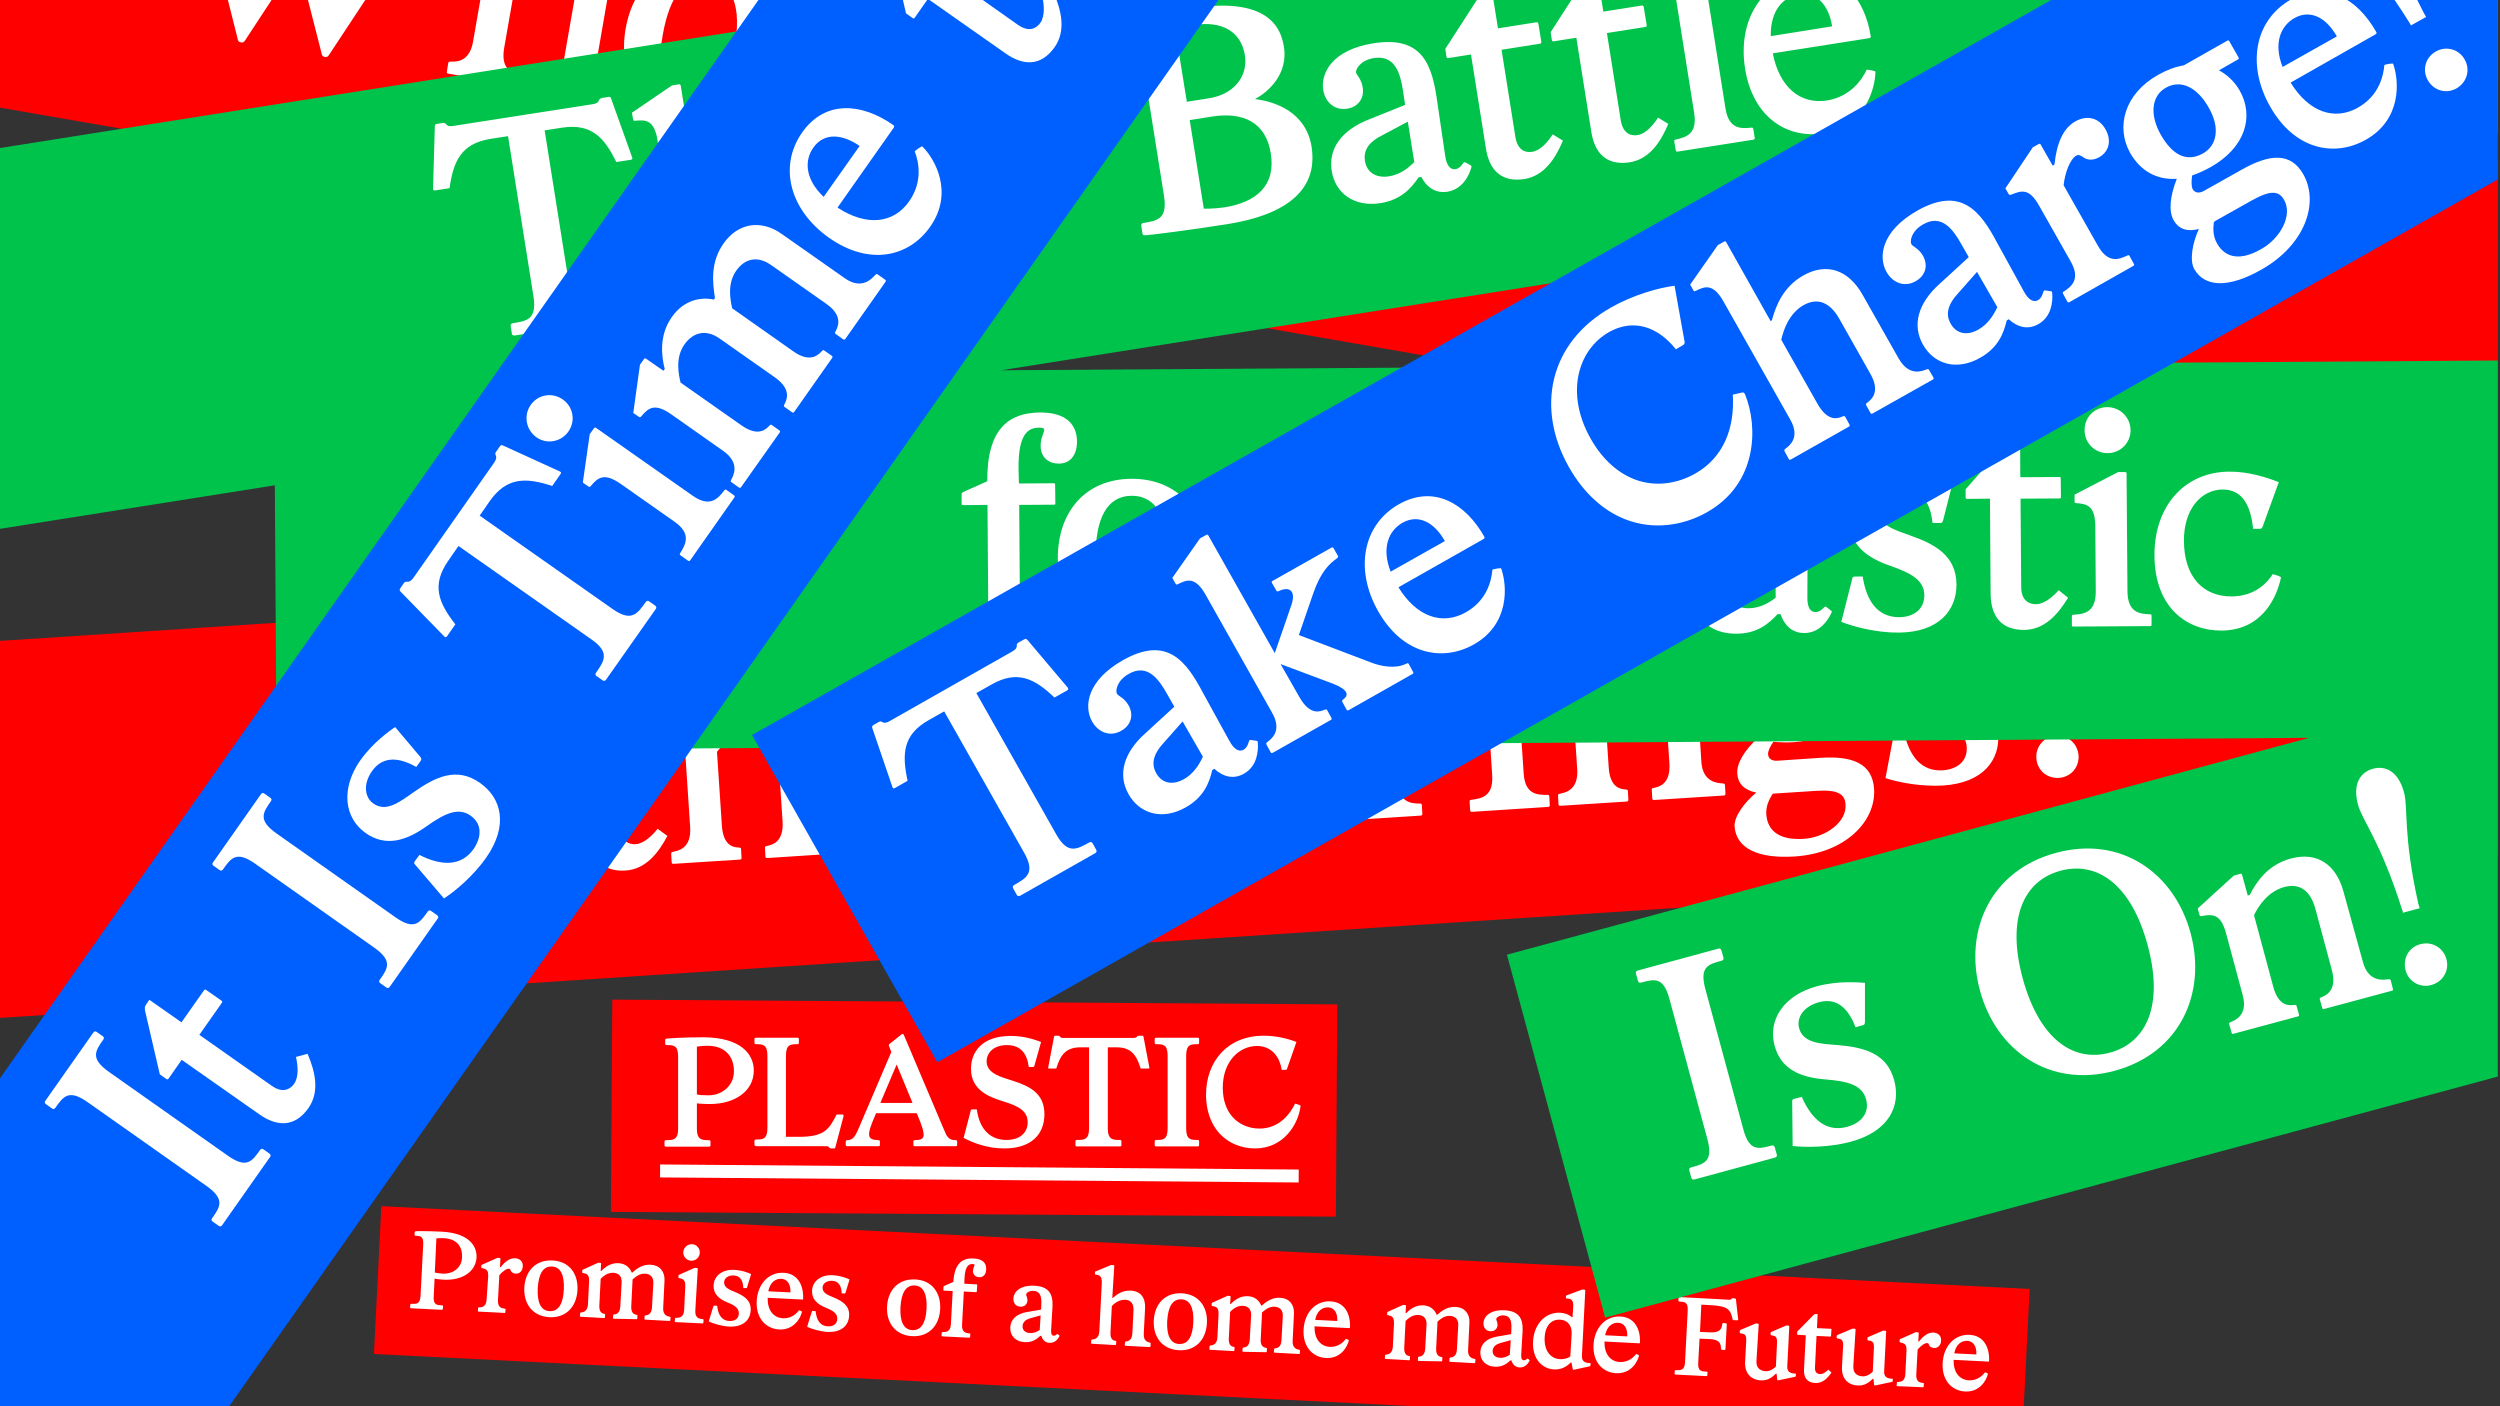 <svg xmlns="http://www.w3.org/2000/svg" xmlns:xlink="http://www.w3.org/1999/xlink" viewBox="0 0 1120 630" enable-background="new 0 0 1120 630"><rect x="0" y="0" width="1120" height="630" fill="#333333" stroke="none"/><path fill="#f00" d="M273.68 542.937l.624-95.1 324.8 2.128-.623 95.1z"/><g fill="#fff"><path d="M337.7 479.6c0 9.3-8.6 15-19.6 15-3.9 0-5.9-.3-5.9-.3v11.3c0 5.2 2.3 5.2 5.5 5.2.3 0 .6.2.6.6v1.7c0 .3-.2.6-.6.6h-19.4c-.3 0-.6-.2-.6-.6v-1.7c0-.3.2-.6.6-.6 3.2 0 5.5 0 5.5-5.2v-32.2c0-5.2-2.1-5.2-5.2-5.2-.3 0-.6-.2-.6-.6v-1.7c0-.3.1-.5.6-.6.8-.1 7.4-.6 16.5-.6 16.9.1 22.6 7.6 22.6 14.9zm-25.5 10.7c1.1.3 2.8.4 5.3.4 5.5 0 11.3-3.9 11.3-10.8 0-6.2-3.5-11.4-12-11.4-2.4 0-4.6.4-4.6.4v21.4zM338.6 513.4c-.3 0-.6-.2-.6-.6v-1.7c0-.3.2-.6.6-.6 3.1 0 5.2 0 5.2-5.2V473c0-5.2-2.1-5.2-5.2-5.2-.3 0-.6-.2-.6-.6v-1.7c0-.3.2-.6.6-.6h18.7c.3 0 .6.2.6.6v1.7c0 .3-.2.6-.6.6-3.1 0-5.2 0-5.2 5.2v36.3h5.7c11.2 0 13.5-3 17-10h2.6c.4 0 .6.3.5.8l-3.7 14c-.1.3-.2.4-.6.4h-1.3c-.3 0-.6-.1-.8-.4-.4-.8-1.2-.6-5.8-.6h-27.1zM399.3 471.3l-1-2.6c-.2-.5-.1-.8.2-1l5.4-4.3c.4-.3.8-.3 1 .2l17.8 42c1.5 3.6 2.1 5.2 5.5 5.2.3 0 .6.2.6.6v1.5c0 .3-.2.6-.6.6h-18.4c-.3 0-.6-.2-.6-.6v-1.5c0-.3.2-.6.6-.6 4.8-.2 5.5-1.2.9-12.1h-18.2c-4.6 10.4-4.1 11.9 1.1 12.1.3 0 .6.2.6.6v1.5c0 .3-.2.6-.6.6h-14.1c-.3 0-.6-.2-.6-.6v-1.5c0-.3.2-.6.6-.6 3 0 3.8-2.1 5.7-6.5l14.1-33zm-4.9 22.8h14.4l-7.1-17.2-7.3 17.2zM437.6 497c1.3 9.4 6.4 13.7 13.3 13.7 6.4 0 9.5-3.6 9.5-7.9 0-5.1-4.2-7.3-10.4-9.2-6.4-2-15-4.9-15-14.8 0-7.2 4.6-14.7 17.8-14.7 6.1 0 10.6 1.6 13.6 2.7l-3 10.7c-.1.3-.3.5-.7.5h-1.8c-.8-6.1-3.7-9.8-9.8-9.8-6.2 0-9.1 3.7-9.1 7.3 0 5.5 6.8 7.1 11.5 8.6 8.2 2.6 14.4 5.9 14.4 15.1 0 8.8-5.7 15.3-18 15.3-7.5 0-13.7-2.4-18.2-4.7l3.2-12.3c.1-.4.3-.5.7-.5h2zM507.5 465c1 0 1.5-.1 1.9-.6.2-.3.3-.4.8-.4h1.5c.3 0 .5.1.6.5l2.6 13.7c.1.4-.1.5-.4.5H511c-1.8-5.9-4.1-9.5-10.8-9.5h-3.9v36.3c0 5.2 2.3 5.2 5.5 5.2.3 0 .6.2.6.6v1.7c0 .3-.2.6-.6.6h-19.4c-.3 0-.6-.2-.6-.6v-1.7c0-.3.2-.6.6-.6 3.2 0 5.5 0 5.5-5.2v-36.3H484c-6.6 0-9 3.6-10.8 9.5H470c-.3 0-.5-.1-.4-.5l2.6-13.7c.1-.3.2-.5.6-.5h1.3c.4 0 .6.1.8.4.3.6.8.6 1.9.6h30.7zM531.4 505.5c0 5.2 2.1 5.2 5.2 5.2.3 0 .6.2.6.6v1.7c0 .3-.2.6-.6.6h-18.7c-.3 0-.6-.2-.6-.6v-1.7c0-.3.2-.6.6-.6 3.1 0 5.2 0 5.2-5.2V473c0-5.2-2.1-5.2-5.2-5.2-.3 0-.6-.2-.6-.6v-1.7c0-.3.2-.6.6-.6h18.7c.3 0 .6.2.6.6v1.7c0 .3-.2.6-.6.6-3.1 0-5.2 0-5.2 5.2v32.5zM574.2 479.3c-1-6.3-4.8-10.7-11.1-10.7-7.9 0-15.3 6.9-15.3 18.7 0 5.7 1.7 10 4.2 12.9 3 3.5 7.5 5.4 12.2 5.4 7.4 0 12.8-4.6 16-11.2l1.9.6c.6.1.6.5.5.9-1 7.4-7.2 18.6-20.4 18.6-6.1 0-12.4-2.4-16.7-7.7-3.2-4-5.2-9.6-5.2-16.3 0-14.9 9.5-26.5 25.9-26.5 5.6 0 11.1 1.4 14.6 2.8l-4.2 12c-.1.3-.3.5-.7.5h-1.7z"/></g><path fill="#fff" d="M295.737 521.68l286.1 2.272-.046 5.8-286.1-2.27z"/><path fill="#f00" d="M167.516 606.585l3.326-66.214 738.44 37.088-3.327 66.214z"/><g fill="#fff"><path d="M213.5 563.3c-.4 6.7-6.8 10.4-14.6 10-2.8-.1-4.2-.5-4.2-.5l-.4 8.1c-.2 3.7 1.4 3.8 3.8 3.9.2 0 .4.2.4.4l-.1 1.2c0 .2-.2.4-.4.4l-13.9-.7c-.2 0-.4-.2-.4-.4l.1-1.2c0-.2.2-.4.4-.4 2.3.1 4 .2 4.2-3.5l1.2-23.1c.2-3.7-1.3-3.8-3.5-3.9-.2 0-.4-.2-.4-.4l.1-1.2c0-.2.1-.3.4-.4.6-.1 5.3-.1 11.9.2 11.9.7 15.6 6.3 15.4 11.5zm-18.7 6.8c.8.2 2 .4 3.7.5 4 .2 8.3-2.3 8.5-7.3.2-4.5-2-8.3-8.2-8.6-1.7-.1-3.3.1-3.3.1l-.7 15.3zM218.7 572c.2-3.3-1.1-3.5-2.8-3.9-.2-.1-.3-.1-.3-.4l.1-1 7.2-3.2 1 .1c.2 0 .3.1.3.3l-.2 3.8h.3c2.1-2.7 4.2-4.1 6.5-4 2 .1 3.6 1.4 3.4 3.7-.1 2-1.4 3.3-3.2 3.2-1.1-.1-1.9-.6-2.2-1.4-.1-.4-.3-.8-.8-.8-1.1-.1-3 1.3-4.3 2.9l-.6 11.1c-.2 3.3 1.5 3.7 3.1 3.9.2 0 .3.1.3.3l-.1 1.3c0 .2-.1.3-.3.3l-11.7-.6c-.2 0-.3-.1-.3-.3l.1-1.3c0-.2.1-.3.3-.3 1.6 0 3.3-.3 3.5-3.5l.7-10.2zM258.7 578c-.4 7.4-5.1 12.5-12.6 12.1-7.4-.4-11.6-5.9-11.2-13.3.4-7.4 5.1-12.5 12.6-12.1 7.4.3 11.6 5.8 11.2 13.3zm-6.1-.3c.3-6.4-1.4-10.1-5.3-10.3-4-.2-6 3.3-6.4 9.7-.3 6.4 1.4 10.1 5.3 10.3 4 .2 6.1-3.3 6.4-9.7zM274.9 590.8c-.2 0-.3-.1-.3-.3l.1-1.3c0-.2.1-.2.3-.3.6-.1 2.7-.1 2.9-3.6l.6-10.9c.1-2.6-1.3-4.1-3.8-4.2-2.7-.1-4.7 1.8-5.6 2.7l-.6 11.9c-.2 3.5 1.7 3.7 2.3 3.8.2.1.3.1.3.3l-.1 1.3c0 .2-.1.3-.3.3l-10.6-.6c-.2 0-.3-.1-.3-.3l.1-1.3c0-.2.1-.2.3-.3.6-.1 3-.1 3.2-3.6l.5-10.2c.2-3.3-1.1-3.6-2.8-3.9-.2 0-.3-.1-.3-.4l.1-1 7.1-3.2 1 .1c.2 0 .3.1.3.3l-.2 3.3h.3c1.5-1.6 4.1-3.7 7.7-3.5 3.4.2 5.2 2.3 5.9 4.2h.3c1.9-1.7 4.5-3.7 8.2-3.5 4 .2 6.4 3 6.2 7.1l-.6 12.3c-.2 3.5 2.4 3.8 3 3.9.2.1.3.1.3.3l-.1 1.3c0 .2-.1.3-.3.3l-11-.6c-.2 0-.3-.1-.3-.3l.1-1.3c0-.2.1-.2.3-.3.6-.1 2.8-.1 3-3.6l.6-10.9c.1-2.6-1.3-4.1-3.8-4.2-2.6-.1-4.6 1.8-5.5 2.6l-.6 12c-.2 3.5 1.8 3.7 2.5 3.9.2.1.3.1.3.3l-.1 1.3c0 .2-.1.3-.3.3l-10.3-.2zM311.5 587.1c-.2 3.5 1.8 3.7 3.4 3.9.2 0 .3.1.3.3l-.1 1.3c0 .2-.1.3-.3.3l-12.2-.6c-.2 0-.3-.1-.3-.3l.1-1.3c0-.2.1-.3.3-.3 1.6 0 3.6-.1 3.8-3.5l.5-10.4c.2-3.3-1.2-3.6-2.8-3.9-.2 0-.3-.1-.3-.4l.1-1 7.2-3.2 1.1.1c.2 0 .3.1.3.3l-1.1 18.7zm-1.5-29.7c2.1.1 3.6 1.8 3.5 3.9-.1 2-1.8 3.6-3.9 3.5-2-.1-3.6-1.8-3.5-3.9.2-2 1.9-3.6 3.9-3.5zM334.7 576.7c-.1.3-.2.4-.5.4l-1.2-.1c-.1-2.8-1.1-5.5-4.3-5.6-2.5-.1-4.2 1.2-4.3 3-.1 2.5 2.6 3.5 5.1 4.5 3.7 1.6 7.1 3.6 6.8 8.2-.2 4.1-3.2 7.5-9.7 7.2-3.4-.2-7-1.3-9.1-2.3l2.1-6.8c.1-.2.2-.3.4-.3l1.3.1c.4 4.1 2.1 6.7 5.5 6.8 2.1.1 4.1-.8 4.2-3.3.1-2.4-1.8-3.7-5.1-5-3.9-1.6-6.4-3.9-6.2-7.7.2-4.3 4-7.2 9.3-6.9 3.7.2 6.7 1.5 7.5 1.9l-1.8 5.9zM358 587c.4.1 1.1.4 1.3.6-.6 2.9-3.6 8.3-10.2 8-5.8-.3-10.5-4.8-10.1-12.7.4-7.7 5.4-13 12-12.7 6.4.3 9.1 5.6 8.8 11.8 0 .1-.1.2-.3.2l-15.6-.8c-.1 5.6 2.6 9 7 9.2 3.8.1 6.1-2.3 7.1-3.6zm-3.9-8c.2-3.4-1.2-6-4.1-6.1-2.5-.1-5 1.5-5.8 5.6l9.9.5zM378.8 579.1c-.1.3-.2.4-.5.4l-1.2-.1c-.1-2.8-1.1-5.5-4.3-5.6-2.5-.1-4.2 1.2-4.3 3-.1 2.5 2.6 3.5 5.1 4.5 3.7 1.6 7.1 3.6 6.8 8.2-.2 4.1-3.2 7.5-9.7 7.2-3.4-.2-7-1.3-9.1-2.3l2.1-6.8c.1-.2.2-.3.4-.3l1.3.1c.4 4.1 2.1 6.7 5.5 6.8 2.1.1 4.1-.8 4.2-3.3.1-2.4-1.8-3.7-5.1-5-3.9-1.6-6.4-3.9-6.2-7.7.2-4.3 4-7.2 9.3-6.9 3.7.2 6.7 1.5 7.5 1.9l-1.8 5.9zM421.2 586.5c-.4 7.4-5.1 12.5-12.6 12.1-7.4-.4-11.6-5.9-11.2-13.3.4-7.4 5.1-12.5 12.6-12.1 7.4.3 11.6 5.9 11.2 13.3zm-6.1-.3c.3-6.4-1.4-10.1-5.3-10.3-4-.2-6 3.3-6.4 9.7-.3 6.4 1.4 10.1 5.3 10.3 4 .2 6.1-3.3 6.4-9.7zM427.1 574.3c.5-8.6 4.3-10.8 9.1-10.5 4.4.2 5.8 2.4 5.6 5-.1 2.1-1.2 3.5-3.2 3.4-1.5-.1-2.8-1.1-2.7-3 .1-1.3.7-2 .7-2.5 0-.2-.2-.4-.8-.4-1.6-.1-3.4.6-3.7 6.3 0 .9-.1 2.5-.1 2.5l5.5.3c.2 0 .3.1.3.3l-.2 2.9c0 .2-.1.3-.3.3l-5.5-.3-.8 14.9c-.2 3.5 1.8 3.7 3.4 3.9.2 0 .3.1.3.3l-.1 1.3c0 .2-.1.3-.3.3l-12.2-.6c-.2 0-.3-.1-.3-.3l.1-1.3c0-.2.1-.3.3-.3 1.6 0 3.6-.1 3.8-3.5l.8-14.9-3.9-.2c-.2 0-.3-.1-.3-.3l.1-1.4c0-.2.1-.3.3-.4l4.1-1.8zM466 598.5c-1.5 1.4-3.4 2.9-6.8 2.8-4.4-.2-6.8-3.1-6.6-6.7.2-3.6 2.9-6 7.4-6.8l6.4-1.1.1-2.4c.1-2.8-.1-5.8-3.5-6-2.3-.1-3.3 1.2-3.3 1.7 0 .4.6 1.2.6 2.6-.1 1.8-1.4 2.9-3.2 2.8-2.1-.1-3.2-1.8-3.1-3.7.1-2.7 2.7-6 9.4-5.7 8.1.4 8.5 5.6 8 11.3l-.5 8.6c-.1 1.8.4 2.5 1.2 2.5.7 0 1.2-.4 1.4-.7.2-.1.3-.1.4 0l.7.6c.1.1.1.2 0 .4-.6 1.2-2.1 3.1-4.5 2.9-1.9-.1-3.1-1.4-3.6-3.2l-.5.1zm.2-9.2l-4.7 1.3c-1.7.5-3.2 1.4-3.4 3.4-.1 1.8 1.1 3.1 3.3 3.2 1.8.1 3.3-.6 4.4-1.4l.4-6.5zM498.3 581.5h.2c1.8-1.6 4.4-3.5 8.1-3.3 4.3.2 6.6 3.1 6.4 7.7l-.6 11.7c-.2 3.5 2.2 3.7 2.8 3.9.2.1.3.1.3.4l-.1 1.3c0 .2-.1.3-.3.3l-10.9-.6c-.2 0-.3-.1-.3-.3l.1-1.3c0-.2.1-.2.3-.3.6-.1 2.8-.1 3-3.6l.5-10.2c.2-3-1.1-4.8-3.7-4.9-2.7-.1-4.9 1.6-6 2.8l-.6 11.8c-.2 3.5 1.6 3.7 2.3 3.8.2.1.3.1.3.3l-.1 1.3c0 .2-.1.3-.3.3l-10.6-.6c-.2 0-.3-.1-.3-.3l.1-1.3c0-.2.1-.2.4-.3.6-.1 3-.1 3.2-3.6l1.1-21.6c.2-3.5-1.3-3.7-2.8-3.9-.2 0-.3-.1-.3-.3l.1-1 7.2-3 1.1.1c.2 0 .3.1.3.3l-.9 14.4zM540.7 592.8c-.4 7.4-5.1 12.5-12.6 12.1-7.4-.4-11.6-5.9-11.2-13.4.4-7.4 5.1-12.5 12.6-12.1 7.4.4 11.6 5.9 11.2 13.4zm-6.1-.4c.3-6.4-1.4-10.1-5.3-10.3-4-.2-6 3.3-6.4 9.7-.3 6.4 1.4 10.1 5.3 10.3 4 .2 6.1-3.2 6.4-9.7zM556.9 605.6c-.2 0-.3-.1-.3-.3l.1-1.3c0-.2.1-.2.3-.3.6-.1 2.7-.1 2.9-3.6l.6-10.9c.1-2.6-1.3-4.1-3.8-4.2-2.7-.1-4.7 1.8-5.6 2.7l-.6 11.9c-.2 3.5 1.7 3.7 2.3 3.8.2.1.3.1.3.3l-.1 1.3c0 .2-.1.3-.3.3l-10.6-.6c-.2 0-.3-.1-.3-.3l.1-1.3c0-.2.1-.2.3-.3.6-.1 3-.1 3.2-3.6l.5-10.2c.2-3.3-1.1-3.6-2.8-3.9-.2 0-.3-.1-.3-.4l.1-1 7.1-3.2 1 .1c.2 0 .3.1.3.3l-.2 3.3h.3c1.5-1.6 4.1-3.7 7.7-3.5 3.4.2 5.2 2.3 5.9 4.2h.3c1.9-1.7 4.5-3.7 8.2-3.5 4 .2 6.4 3 6.2 7.1l-.6 12.3c-.2 3.5 2.4 3.8 3 3.9.2.1.3.1.3.3l-.1 1.3c0 .2-.1.3-.3.3l-11-.6c-.2 0-.3-.1-.3-.3l.1-1.3c0-.2.1-.2.3-.3.6-.1 2.8-.1 3-3.6l.6-10.9c.1-2.6-1.3-4.1-3.8-4.2-2.6-.1-4.6 1.8-5.5 2.6l-.6 12c-.2 3.5 1.8 3.7 2.5 3.9.2.1.3.1.3.3l-.1 1.3c0 .2-.1.3-.3.3l-10.3-.2zM603 599.8c.4.1 1.1.4 1.3.6-.6 2.9-3.6 8.3-10.2 8-5.8-.3-10.5-4.8-10.1-12.7.4-7.7 5.4-13 12-12.7 6.4.3 9.1 5.6 8.8 11.8 0 .1-.1.2-.3.2l-15.6-.8c-.1 5.6 2.6 9 7 9.2 3.8.1 6.1-2.3 7.1-3.6zm-3.9-8c.2-3.4-1.2-6-4.1-6.1-2.5-.1-5 1.5-5.8 5.6l9.9.5zM635.5 609.7c-.2 0-.3-.1-.3-.3l.1-1.3c0-.2.1-.2.3-.3.6-.1 2.7-.1 2.9-3.6l.6-10.9c.1-2.6-1.3-4.1-3.8-4.2-2.7-.1-4.7 1.8-5.6 2.7l-.6 11.9c-.2 3.5 1.7 3.7 2.3 3.8.2.1.3.1.3.3l-.1 1.3c0 .2-.1.3-.3.3l-10.6-.6c-.2 0-.3-.1-.3-.3l.1-1.3c0-.2.1-.2.3-.3.6-.1 3-.1 3.2-3.6l.5-10.2c.2-3.3-1.2-3.6-2.8-3.9-.2 0-.3-.1-.3-.4l.1-1 7.1-3.2 1 .1c.2 0 .3.1.3.3l-.2 3.3h.3c1.5-1.6 4.1-3.7 7.7-3.5 3.4.2 5.2 2.3 5.9 4.2h.3c1.9-1.7 4.5-3.7 8.2-3.5 4 .2 6.4 3 6.2 7.1l-.6 12.3c-.2 3.5 2.4 3.8 3 3.9.2.1.3.1.3.3l-.1 1.3c0 .2-.1.3-.3.3l-11-.6c-.2 0-.3-.1-.3-.3l.1-1.3c0-.2.1-.2.3-.3.6-.1 2.8-.1 3-3.6l.6-10.9c.1-2.6-1.3-4.1-3.8-4.2-2.6-.1-4.6 1.8-5.5 2.6l-.6 12c-.2 3.5 1.8 3.7 2.5 3.9.2.1.3.1.3.3l-.1 1.3c0 .2-.1.3-.3.3l-10.3-.2zM676.6 609.5c-1.5 1.4-3.4 2.9-6.8 2.8-4.4-.2-6.8-3.1-6.6-6.7.2-3.6 2.9-6 7.4-6.8l6.4-1.1.1-2.4c.1-2.8-.1-5.8-3.5-6-2.3-.1-3.3 1.2-3.3 1.7 0 .4.6 1.2.6 2.6-.1 1.8-1.4 2.9-3.2 2.8-2.1-.1-3.2-1.8-3.1-3.7.1-2.7 2.7-6 9.4-5.7 8.1.4 8.5 5.6 8 11.3l-.5 8.6c-.1 1.8.4 2.5 1.2 2.5.7 0 1.2-.4 1.4-.7.2-.1.3-.1.4 0l.7.6c.1.1.1.2 0 .4-.6 1.2-2.1 3.1-4.5 2.9-1.9-.1-3.1-1.4-3.6-3.2l-.5.1zm.2-9.1l-4.7 1.3c-1.7.5-3.2 1.4-3.4 3.4-.1 1.8 1.1 3.1 3.3 3.2 1.8.1 3.3-.6 4.4-1.4l.4-6.5zM708.7 607.4c-.1 2.6 1.4 3.2 3.9 3.3l-.1 1.1c0 .2-.1.3-.3.3l-7.3 1.6c-.2 0-.3-.1-.3-.3l-.6-3h-.3c-1.8 1.8-4.2 3.3-7.5 3.1-5.5-.3-9.8-4.9-9.4-12.5.4-7.8 5.5-13.2 12.1-12.9 3.2.2 4.9 1.6 5.3 2h.3l.3-4.9c.2-3.3-1.5-3.4-3-3.5-.2 0-.3-.1-.3-.3l.1-1 7.3-2.7 1 .1c.2 0 .3.1.3.3l-1.5 29.3zm-4.6-9.8c.2-4-2-6.2-5.2-6.4-3.5-.2-6.6 2.2-6.9 8-.3 6.2 2.9 9.5 6.8 9.7 1.4.1 3.3-.2 4.7-1.2l.6-10.1zM733 606.6c.4.1 1.1.4 1.3.6-.6 2.9-3.6 8.3-10.3 8-5.8-.3-10.5-4.8-10.1-12.7.4-7.7 5.4-13 12-12.7 6.4.3 9.1 5.6 8.8 11.8 0 .1-.1.2-.3.2l-15.6-.8c-.1 5.6 2.6 9 7 9.2 3.9.1 6.2-2.3 7.2-3.6zm-4-7.9c.2-3.4-1.2-6-4.1-6.1-2.5-.1-5 1.5-5.8 5.6l9.9.5zM778.7 591c.1.4-.1.5-.4.5l-2-.1c-1-4.8-2.1-6.3-10.2-6.7l-3.9-.2-.6 12.2 4.5.2c4.5.2 5.2-1.5 5.5-3.8 0-.2.2-.4.4-.4l1.2.1c.2 0 .4.2.4.4l-.6 11.2c0 .2-.2.4-.4.4l-1.2-.1c-.2 0-.4-.2-.4-.4 0-2.4-.6-4.2-5.1-4.4l-4.5-.2-.6 10.9c-.2 3.7 1.4 3.8 3.8 3.9.2 0 .4.2.4.4l-.1 1.2c0 .2-.2.4-.4.4l-13.9-.7c-.2 0-.4-.2-.4-.4l.1-1.2c0-.2.2-.4.4-.4 2.3.1 4 .2 4.2-3.5l1.2-23.3c.2-3.7-1.5-3.8-3.8-3.9-.2 0-.4-.2-.4-.4l.1-1.2c0-.2.2-.4.4-.4l19 1c3.3.2 4 .4 4.3-.2.1-.2.3-.3.6-.3l1 .1c.2 0 .3.1.4.4l1 8.9zM786.9 609.5c-.2 3 1.2 4.6 4.1 4.8 2 .1 3.6-1.1 4.6-2.1l.5-10.4c.2-3.2-.9-3.3-2.6-3.6-.2-.1-.3-.1-.3-.4l.1-1 7-3 1 .1c.2 0 .3.1.3.3l-.9 17.9c-.1 2.6 1.4 3.2 3.9 3.3l-.1 1.1c0 .2-.1.3-.3.3l-7.6 1.6c-.2 0-.3 0-.4-.3l-.3-2.7h-.3c-1.6 1.6-3.7 3.2-6.7 3-4.5-.2-7.3-3.2-7.1-8.2l.5-9.3c.2-3.2-.9-3.3-2.6-3.6-.2-.1-.3-.1-.3-.4l.1-1 7.1-3 1 .1c.2 0 .3.1.3.3l-1 16.2zM814.3 588.7l-.3 6.3 6.2.3c.2 0 .3.1.3.3l-.2 2.9c0 .2-.1.3-.3.3l-6.2-.3-.7 14.2c-.1 2.2 1.1 2.8 2.2 2.9 1.4.1 2.9-1.1 3.8-2l1.4 1.3c-1.7 2.5-4 4.9-7.3 4.7-3.9-.2-5.2-2.8-5-6.1l.8-15.3-3.6-.2c-.2 0-.3-.1-.3-.3l.1-1.2 7.3-7.4c.4-.3.5-.4.9-.4h.9zM830.3 611.8c-.2 3 1.2 4.6 4.1 4.8 2 .1 3.6-1.1 4.6-2.1l.5-10.4c.2-3.2-.9-3.3-2.6-3.6-.2-.1-.3-.1-.3-.4l.1-1 7-3 1 .1c.2 0 .3.1.3.3l-.9 17.9c-.1 2.6 1.4 3.2 3.9 3.3l-.1 1.1c0 .2-.1.3-.3.3l-7.6 1.6c-.2 0-.3 0-.4-.3l-.3-2.7h-.3c-1.6 1.6-3.7 3.2-6.7 3-4.5-.2-7.3-3.2-7.1-8.2l.5-9.3c.2-3.2-.9-3.3-2.6-3.6-.2-.1-.3-.1-.3-.4l.1-1 7.1-3 1 .1c.2 0 .3.1.3.3l-1 16.2zM854.1 605.3c.2-3.3-1.1-3.5-2.8-3.9-.2-.1-.3-.1-.3-.4l.1-1 7.2-3.2 1 .1c.2 0 .3.1.3.3l-.2 3.8h.3c2.1-2.7 4.2-4.1 6.5-4 2 .1 3.6 1.4 3.4 3.7-.1 2-1.4 3.3-3.2 3.2-1.1-.1-1.9-.6-2.2-1.4-.1-.4-.3-.8-.8-.8-1.1-.1-3 1.3-4.3 2.9l-.6 11.1c-.2 3.3 1.5 3.7 3.1 3.9.2 0 .3.1.3.3l-.1 1.3c0 .2-.1.3-.3.3L850 621c-.2 0-.3-.1-.3-.3l.1-1.3c0-.2.1-.3.3-.3 1.6 0 3.3-.3 3.5-3.5l.5-10.3zM889.3 614.8c.4.1 1.1.4 1.3.6-.6 2.9-3.6 8.3-10.2 8-5.8-.3-10.5-4.8-10.1-12.7.4-7.7 5.4-13 12-12.7 6.4.3 9.1 5.6 8.8 11.8 0 .1-.1.2-.3.2l-15.6-.8c-.1 5.6 2.6 9 7 9.2 3.8.1 6.1-2.3 7.1-3.6zm-3.9-8c.2-3.4-1.2-6-4.1-6.1-2.5-.1-5 1.5-5.8 5.6l9.9.5z"/></g><path fill="#f00" d="M-1.2-94V48L1119 243V71.9L165.7-94zM-1.2 287.2v168.9L1119 382.6V213.8z"/><defs><path id="a" d="M-1.2-94H1119v758.5H-1.2z"/></defs><clipPath id="b"><use xlink:href="#a" overflow="visible"/></clipPath><g clip-path="url(#b)" fill="#fff"><path d="M118.2-8.9L131-28.5l-9-34.9c-1.9-7.5-3.4-10.2-7.3-11.3-.7-.3-1-.6-.9-1.3l.6-3.4c.1-.7.6-1 1.3-.9l27.6 4.8c.7.1 1 .6.9 1.3l-.6 3.4c-.1.7-.6 1-1.3.9-4.6-.4-5 3.5-3.9 7.6l4.1 15.9 8.1-12.1c3-4.5 4.2-8.8 0-10-.9-.3-1.1-.8-1-1.4l.6-3.3c.1-.7.6-1 1.3-.9l22.2 3.9c.7.1 1 .6.9 1.3l-.6 3.3c-.1.7-.6 1.2-1.3 1-5.8-.6-9 1.1-14.8 9.9l-12.8 19.1 8.5 32.7 1.2.2L186-50.3c5-7.6 2.8-11.2-3.4-12.7-.7-.1-1-.7-.9-1.4l.6-3.3c.1-.7.6-1 1.3-.9l27.2 4.7c.7.1 1 .6.9 1.3l-.6 3.3c-.1.7-.6 1.2-1.3 1-5.4-.5-8.5 1.2-14.3 10l-48.1 72.9c-.4.6-.8 1.1-1.9.9-1.1-.2-1.3-.8-1.4-1.5l-10.7-41.9-23.6 36c-.4.6-.8 1.1-1.9.9-1.1-.2-1.3-.8-1.4-1.5l-22-87.4c-2.1-8.7-3.3-10.1-8.7-11.5-.7-.1-1-.6-.9-1.3l.6-3.4c.1-.7.6-1 1.3-.9l30.6 5.3c.7.1 1 .6.9 1.3l-.6 3.4c-.1.7-.6 1-1.3.9-5.4-.5-5.5 3.3-3.8 9.9L117-9.1l1.2.2zM233.4-20.8l.7.1c5.6-3.9 13.4-8.4 23.6-6.6 11.9 2.1 17.2 10.9 15 23.4l-5.6 32.3c-1.7 9.6 4.8 11.1 6.5 11.7.7.3.8.3.7 1.1l-.6 3.5c-.1.7-.3.8-1 .7l-30.2-5.2c-.7-.1-.8-.3-.7-1l.6-3.7c.1-.7.3-.7 1-.7 1.8 0 7.8.6 9.4-8.9l4.9-28.1c1.4-8.3-1.4-13.6-8.5-14.8-7.4-1.3-14 2.9-17.6 5.7l-5.7 32.6c-1.7 9.6 3.3 10.8 5 11.4.7.3.9.3.8 1l-.6 3.7c-.1.7-.3.8-1 .7L200.9 33c-.7-.1-.8-.3-.7-1l.6-3.7c.1-.7.4-.6 1.1-.7 1.8 0 8.3.7 10-8.8l10.4-59.6c1.7-9.7-2.4-10.7-6.5-11.7-.7-.1-.8-.3-.7-1l.5-2.9 20.8-5.8 3 .5c.7.1.8.3.7 1l-6.7 39.9zM345.8 24.2c-3.6 20.5-18.4 32.9-38.9 29.4-20.5-3.6-30.2-20.3-26.6-40.8 3.6-20.5 18.4-32.9 38.9-29.4 20.4 3.6 30.1 20.3 26.6 40.8zm-16.7-2.9c3.1-17.7-.4-28.5-11.3-30.4C306.9-11 300-2 296.9 15.7c-3.1 17.7.4 28.5 11.3 30.4 10.9 1.9 17.8-7 20.9-24.8zM417 54.5c-1.8 10.2 2.3 10.9 8.5 12 .7.1 1 .6.9 1.3l-.6 3.3c-.1.7-.6 1-1.3.9l-36.8-6.4c-.7-.1-1-.6-.9-1.3l.6-3.3c.1-.7.6-1 1.3-.9 6.1 1.1 10.2 1.8 12-8.5l11.2-64.1c1.8-10.2-2.3-10.9-8.5-12-.7-.1-1-.6-.9-1.3l.6-3.3c.1-.7.6-1 1.3-.9l36.8 6.4c.7.1 1 .6.9 1.3l-.6 3.3c-.1.7-.6 1-1.3.9-6.1-1.1-10.2-1.8-12 8.5L417 54.5zM486.7 34c-.4.8-.7 1-1.4.9l-3.4-.6c.5-7.9-1.2-15.5-10.1-17.1-7-1.2-12.1 2-13 6.7-1.2 7 5.9 10.4 12.6 14.3 9.8 5.6 18.4 12.3 16.2 25-2 11.3-11.5 19.8-29.3 16.7-9.4-1.6-19.1-6-24.4-9.3l8.2-18.1c.3-.7.6-.9 1.3-.8l3.5.6c-.3 11.5 3.6 19.2 12.8 20.8 5.7 1 11.7-.9 12.9-7.6 1.1-6.5-3.9-10.8-12.6-15.7-10.3-5.7-16.3-12.8-14.5-23.5 2-11.7 13.4-18.6 28.2-16 10.1 1.8 18.1 6.5 20.3 7.8L486.7 34zM620.3 37.1c-3.2 18.4-22.2 26.6-43.9 22.9-7.6-1.3-11.5-2.7-11.5-2.7L561 79.5c-1.8 10.2 2.7 11 9.1 12.1.7.1 1 .6.9 1.3l-.6 3.3c-.1.7-.6 1-1.3.9L531 90.5c-.7-.1-1-.6-.9-1.3l.6-3.3c.1-.7.6-1 1.3-.9 6.4 1.1 10.9 1.9 12.7-8.3l11.1-63.6c1.8-10.2-2.3-10.9-8.5-12-.7-.1-1-.6-.9-1.3l.6-3.3c.1-.5.3-.9 1.3-.9 1.7 0 14.8 1.4 32.8 4.6 33.1 5.8 41.7 22.6 39.2 36.9zm-54 12.6c2.1.9 5.5 1.8 10.2 2.6 10.9 1.9 23.7-3.7 26.1-17.4 2.1-12.3-2.9-23.7-19.8-26.6-4.6-.8-9.1-.7-9.1-.7l-7.4 42.1zM639.6 86.2c-1.4 8.2 1.9 13.3 9.7 14.6 5.6 1 10.4-1.8 13.4-4.4l5-28.5c1.5-8.9-1.3-9.5-6-10.9-.7-.3-.8-.4-.7-1.1l.5-2.7 20.3-5.9 2.9.5c.7.1.8.3.7 1l-8.6 49.4c-1.2 7.1 2.8 9.2 9.6 10.4l-.5 3.1c-.1.5-.4.8-1 .8l-21.6 1.9c-.6 0-1-.2-1-.9l.1-7.7-1-.2c-5 3.8-11.3 7.6-19.6 6.1-12.4-2.2-19.3-11.4-16.9-25l4.4-25.5c1.5-8.9-1.3-9.5-6-10.9-.7-.3-.8-.4-.7-1.1l.5-2.7 20.6-5.8 2.9.5c.7.1.8.3.7 1l-7.7 44zM715.6 106.6c-1.7 9.6 3.7 10.9 8 11.9.7.1.8.3.7 1l-.6 3.7c-.1.7-.3.8-1 .7l-33.6-5.8c-.7-.1-.8-.3-.7-1l.6-3.7c.1-.7.3-.8 1-.7 4.4.5 9.9 1 11.6-8.5L712 44.6c1.6-9.1-2-10.3-6.5-11.7-.5-.1-.8-.3-.7-1.1l.5-2.7 20.8-5.8 3 .5c.7.1.8.3.7 1l-14.2 81.8zM754.2 113.3c-1.7 9.6 3.7 10.9 8 11.9.7.1.8.3.7 1l-.6 3.7c-.1.7-.3.8-1 .7l-33.6-5.8c-.7-.1-.8-.3-.7-1l.6-3.7c.1-.7.3-.8 1-.7 4.4.5 9.9 1 11.6-8.5l10.4-59.6c1.6-9.1-2-10.3-6.5-11.7-.5-.1-.8-.3-.7-1.1l.5-2.7 20.8-5.8 3 .5c.7.1.8.3.7 1l-14.2 81.8zM793.1 120.1c-1.7 9.6 3.7 10.9 8 11.9.7.1.8.3.7 1l-.6 3.7c-.1.7-.3.8-1 .7l-33.6-5.8c-.7-.1-.8-.3-.7-1l.6-3.7c.1-.7.3-.8 1-.7 4.4.5 9.9 1 11.6-8.5l5-28.8c1.6-9.1-2-10.5-6.5-11.7-.5-.1-.8-.3-.7-1.1l.5-2.7 21-6.5 3 .5c.7.1.8.3.7 1l-9 51.7zm5.7-82.8c5.7 1 9.5 6.3 8.5 12-1 5.6-6.3 9.3-12 8.3-5.6-1-9.3-6.3-8.3-11.9.9-5.7 6.2-9.4 11.8-8.4zM871.6 133.7c-1.7 9.6 5.4 11.2 7.1 11.8.7.3.8.3.7 1.1l-.6 3.5c-.1.7-.3.8-1 .7l-30.7-5.3c-.7-.1-.8-.3-.7-1l.6-3.7c.1-.7.3-.7 1-.7 1.8 0 7.8.6 9.4-8.9l4.9-28.1c1.4-8.3-1.4-13.6-8.5-14.8-7.4-1.3-14 2.8-17.6 5.7l-5.7 32.6c-1.7 9.6 3.5 10.9 5.2 11.4.7.3.8.3.7 1l-.6 3.7c-.1.7-.3.8-1 .7l-29.2-5.1c-.7-.1-.8-.3-.7-1l.6-3.7c.1-.7.3-.7 1-.7 1.8 0 8.4.8 10.1-8.8l4.9-28.1c1.6-9.1-2-10.5-6.5-11.7-.7-.1-.8-.4-.7-1.1l.5-2.7 20.8-6.5 2.9.5c.7.1.8.3.7 1l-1.6 9.3 1 .2c5.4-4.1 13.2-8.8 23.7-7 11.9 2.1 17.2 10.9 15 23.4l-5.7 32.3zM921.9 88.4c4.4.8 8.2 2.1 11.5 4l22 3.8c.7.1.8.3.7 1l-1.4 7.9c-.1.7-.3.8-1 .7l-9.6-1.7c1.4 3.5 2.3 8 1.4 12.9-2.3 13.2-14.4 21.3-31.9 18.2-3.3-.6-6.1-1.3-8.7-2.4-1.8 1.5-3.4 3.5-3.7 4.8-.4 2 1.1 3.4 3.4 3.8l19.1 3.3c14.1 2.4 22.1 7.8 20 19.4-2.6 14.3-19.4 24.7-41.6 20.9-16.5-2.9-24.7-9.9-23.1-19.3.8-4.5 7-9.6 13-12.5-5.2-2.5-7-6-6.2-10.2.8-4.6 5.4-9.3 12.9-13.5-7.2-5.2-10.4-12.9-8.8-22.2 2.4-12.8 14.8-21.9 32-18.9zm-22.6 66.9c-2.5 2.4-4.4 4.9-5 8.3-1 5.9 1.2 12.4 13.6 14.6 9.7 1.7 20.6-2.6 21.9-10.5.8-4.6-1.7-7.3-11.4-9l-18.3-3.2-.8-.2zm15.8-26.9c7 1.2 13.2-3.8 15-14.3 1.8-10.1-1.4-17.7-9.2-19-7.4-1.3-13.3 4.7-15.1 14.8-1.8 10.5 1.1 17.1 9.3 18.5z"/></g><g fill="#fff"><path d="M273.4 304.1l1.2 17.6 17.3-1.1c.7 0 .8.1.9.8l.5 8c0 .7-.1.8-.8.9l-17.3 1.1 2.6 39.5c.4 6.2 4.1 7.5 7 7.3 3.9-.3 7.6-4.1 9.8-6.9l4.4 3.2c-4 7.5-9.6 14.9-18.7 15.5-10.9.7-15.4-5.9-16-15.2l-2.8-42.6-10.1.7c-.7 0-.8-.1-.9-.8l-.2-3.5 17.9-23c.9-1 1.3-1.3 2.4-1.4l2.8-.1zM320.6 327.2h.7c4.5-5.2 11.1-11.3 21.4-12 12-.8 19.3 6.5 20.1 19.2l2.1 32.8c.6 9.7 7.3 9.7 9.1 9.8.7.1.8.1.9.9l.2 3.6c0 .7-.1.8-.8.9l-30.5 2c-.7 0-.8-.1-.9-.8l-.2-3.7c0-.7.1-.7.8-.9 1.8-.4 7.7-1.2 7.1-10.9l-1.9-28.5c-.6-8.4-4.6-12.9-11.8-12.4-7.5.5-12.9 6.1-15.7 9.6l2.2 33c.6 9.7 5.8 9.8 7.6 9.9.7.1 1 .1 1 .8l.2 3.7c0 .7-.1.8-.8.9l-29.6 1.9c-.7 0-.8-.1-.9-.8l-.2-3.7c0-.7.2-.7.9-.9 1.8-.4 8.2-1.2 7.6-10.9l-4-60.4c-.6-9.8-4.8-9.8-9.1-9.8-.7 0-.8-.1-.9-.8l-.2-2.9 18.9-10.5 3-.2c.7 0 .8.1.9.8l2.8 40.3zM428.3 355.8c1.3.2 3.1.8 3.8 1.1-.8 8.2-7.3 24.2-25.8 25.4-16.3 1.1-30.8-9.9-32.2-32-1.4-21.4 10.6-37.9 29.2-39.1 17.8-1.2 27.1 12.5 28.2 29.8 0 .4-.2.7-.8.7l-43.7 2.9c1.6 15.4 10.2 24 22.3 23.2 11-.6 16.7-7.9 19-12zm-13.5-20.7c-.6-9.4-5.2-16.2-13.5-15.6-7 .5-13.4 5.9-14.3 17.5l27.8-1.9zM489.6 341.8c3.9 18.6 14.6 26.5 28.5 25.6 12.9-.8 18.5-8.4 17.9-17.1-.7-10.2-9.4-14-21.9-17-13.1-3.2-30.6-7.8-31.9-27.6-.9-14.4 7.2-30 33.7-31.8 12.2-.8 21.5 1.8 27.6 3.6l-4.7 21.8c-.2.7-.6 1-1.3 1.1l-3.6.2c-2.5-12.1-8.7-19.1-20.9-18.3-12.3.8-17.6 8.6-17.1 15.8.7 11.1 14.6 13.3 24.1 15.6 16.8 4 29.7 9.9 30.9 28.4 1.2 17.7-9.3 31.4-34.1 33-15.1 1-27.7-3-37-7l4.9-25c.2-.8.6-1 1.3-1.1l3.6-.2zM574.1 284.4l1.2 17.6 17.3-1.1c.7 0 .8.1.9.8l.5 8c0 .7-.1.8-.8.9l-17.3 1.1 2.6 39.5c.4 6.2 4.1 7.5 7 7.3 3.9-.3 7.6-4.1 9.8-6.9l4.4 3.2c-4 7.5-9.6 14.9-18.7 15.5-10.9.7-15.4-5.9-16-15.2l-2.8-42.6-10.1.7c-.7 0-.8-.1-.9-.8l-.2-3.5 17.9-23c.9-1 1.3-1.3 2.4-1.4l2.8-.1zM610.2 322.5c-.6-9.1-4.2-9.4-9.1-9.8-.7-.1-.8-.2-.9-.9l-.2-2.8 19-11.2 2.9-.2c.7 0 .8.1.9.8l.7 10.6 1-.1c5-8.1 10.4-12.9 16.8-13.3 5.7-.4 10.3 2.8 10.7 9.2.4 5.5-2.7 9.6-8 10-3.2.2-5.3-1-6.6-3.2-.5-.9-1.1-2-2.3-1.9-3.2.2-7.9 4.7-10.9 9.5l2 31c.6 9.1 5.5 9.8 9.9 9.8.7 0 .8.1.9.8l.2 3.7c0 .7-.1.8-.8.9l-32.6 2.1c-.7 0-.8-.1-.9-.8l-.2-3.7c0-.7.1-.8.8-.9 4.4-.6 9.2-1.9 8.6-11l-1.9-28.6zM682.6 346.4c.6 9.7 6.2 9.7 10.6 9.7.7 0 .8.1.9.8l.2 3.7c0 .7-.1.8-.8.9l-34 2.2c-.7 0-.8-.1-.9-.8l-.2-3.7c0-.7.1-.8.8-.9 4.4-.6 9.9-1.3 9.3-11l-1.9-29.2c-.6-9.3-4.4-9.7-9.1-9.8-.6 0-.8-.1-.9-.9l-.2-2.8 18.8-11.2 3-.2c.7 0 .8.1.9.8l3.5 52.4zm-14-81.8c5.8-.4 10.7 3.9 11 9.7.4 5.7-3.9 10.5-9.7 10.9-5.7.4-10.5-3.9-10.9-9.6-.3-5.8 3.9-10.6 9.6-11zM762.2 341.2c.6 9.7 7.8 9.6 9.7 9.8.7.1.8.1.9.9l.2 3.6c0 .7-.1.8-.8.9l-31.1 2c-.7 0-.8-.1-.9-.8l-.2-3.7c0-.7.1-.7.8-.9 1.8-.4 7.7-1.2 7.1-10.9l-1.9-28.5c-.6-8.4-4.6-12.9-11.8-12.4-7.5.5-12.9 6-15.7 9.6l2.2 33c.6 9.7 5.9 9.7 7.7 9.9.7.1.8.1.9.8l.2 3.7c0 .7-.1.8-.8.9l-29.6 1.9c-.7 0-.8-.1-.9-.8l-.2-3.7c0-.7.1-.7.8-.9 1.8-.4 8.4-1.2 7.8-10.9l-1.9-28.5c-.6-9.3-4.4-9.7-9.1-9.8-.7 0-.8-.2-.9-.9l-.2-2.8 18.7-11.2 2.9-.2c.7 0 .8.1.9.8l.6 9.4 1-.1c4.2-5.3 10.8-11.7 21.4-12.4 12-.8 19.3 6.5 20.1 19.2l2.1 33zM800.4 285.2c4.4-.3 8.5.1 12.2 1.1l22.3-1.5c.7 0 .8.1.9.8l.5 8c0 .7-.1.8-.8.9l-9.7.6c2.1 3.1 4.1 7.2 4.4 12.2.9 13.4-9 24-26.7 25.2-3.3.2-6.2.1-9-.2-1.4 1.9-2.5 4.2-2.4 5.6.1 2.1 1.9 3.1 4.2 2.9l19.3-1.3c14.2-.9 23.3 2.4 24 14.1.8 14.5-13 28.6-35.5 30.1-16.7 1.1-26.3-3.8-27-13.4-.3-4.6 4.6-11 9.7-15.2-5.6-1.2-8.2-4.2-8.5-8.5-.3-4.7 3.1-10.3 9.4-16.2-8.3-3.3-13.2-10.1-13.8-19.5-.8-12.8 9.1-24.5 26.5-25.7zm2.8 40.5c7-.5 11.9-6.7 11.2-17.4-.7-10.2-5.5-16.8-13.4-16.3-7.5.5-11.8 7.7-11.2 17.9.7 10.7 5.1 16.4 13.4 15.8zm-9 29.9c-1.9 2.9-3.1 5.8-2.9 9.2.4 5.9 4.1 11.8 16.7 11 9.8-.6 19.4-7.4 18.8-15.4-.3-4.7-3.4-6.7-13.2-6.1l-18.5 1.2-.9.1zM887.5 300.6c-.2.8-.5 1.1-1.2 1.2l-3.5.2c-1.3-7.8-4.9-14.8-13.8-14.2-7 .5-11.3 4.8-11 9.6.5 7 8.2 8.8 15.6 10.9 10.9 3.2 20.8 7.7 21.6 20.5.8 11.5-6.5 21.9-24.6 23.1-9.5.6-19.9-1.3-25.9-3.3l3.7-19.5c.1-.7.4-1 1-1l3.6-.2c2.4 11.2 8 17.8 17.4 17.2 5.8-.4 11.1-3.6 10.7-10.4-.4-6.6-6.3-9.6-15.9-12.3-11.3-3.1-18.9-8.6-19.6-19.4-.8-11.9 8.6-21.2 23.7-22.2 10.2-.7 19.2 2.1 21.6 2.8l-3.4 17zM915.6 317.5c-.7 0-.8-.1-.9-.8l-.2-3c-1.4-21.1 15-27.6 13.9-44.5-.4-6.6-3.5-13.5-12.9-12.9-7.2.5-9.7 4.8-9.6 5.9.1 1.2 3.9 2.7 4.3 7.9.3 4.8-2.6 9.1-8 9.4-5.8.4-9-4-9.4-9.5-.6-9.1 6.7-20.6 25.2-21.8 21-1.4 26.6 12.3 27.2 21 1.3 19.5-22.5 25.3-21.2 44.8l.1 2.1c0 .7-.1.8-.8.9l-7.7.5zm5.4 12.1c5.4-.4 9.8 3.5 10.2 8.9.3 5.3-3.5 9.7-8.9 10-5.3.3-9.7-3.5-10-8.8-.4-5.3 3.5-9.7 8.7-10.1z"/></g><path fill="#00C34B" d="M1012.3-94L-1.2 66.5v170.6L1119 59.7V-94zM675.1 427.7l44 162.6 399.9-108V307.7zM122.8 168l1.1 168.5L1119 330V161.5z"/><defs><path id="c" d="M-1.2-94H1119v758.5H-1.2z"/></defs><clipPath id="d"><use xlink:href="#c" overflow="visible"/></clipPath><g clip-path="url(#d)" fill="#fff"><path d="M264.8 46.8c2.1-.3 3-.6 3.5-1.8.3-.7.6-.9 1.4-1.1l2.9-.5c.7-.1 1 .1 1.2.8l9.4 26.3c.3.8-.1 1-.7 1.1l-6.4 1c-5.4-11.1-11.2-17.4-24.3-15.4l-7.8 1.2 11.4 71.8c1.6 10.3 6.1 9.5 12.6 8.5.7-.1 1.2.2 1.3.9l.5 3.3c.1.7-.2 1.2-.9 1.3l-38.3 6.1c-.7.1-1.2-.2-1.3-.9l-.5-3.3c-.1-.7.2-1.2.9-1.3 6.4-1 10.9-1.7 9.3-12L227.6 61l-7.8 1.2c-13.1 2.1-16.7 9.9-18.4 22.1l-6.4 1c-.5.1-1 0-1-.8l.8-27.9c0-.7.3-1 .9-1.1l2.6-.4c.8-.1 1.1 0 1.6.6.9 1 1.8 1 3.9.6l61-9.5zM311.3 78.3l.7-.1c4-5.5 10-12.2 20.2-13.9C344.1 62.4 352 69 354 81.6l5.1 32.4c1.5 9.6 8.1 8.9 10 8.9.7 0 .8 0 1 .8l.6 3.6c.1.7 0 .8-.7 1l-30.2 4.8c-.7.1-.8 0-1-.7l-.6-3.7c-.1-.7 0-.7.7-1 1.7-.6 7.6-1.9 6-11.5L340.4 88c-1.3-8.3-5.8-12.4-12.9-11.3-7.4 1.2-12.3 7.3-14.8 11l5.2 32.7c1.5 9.6 6.6 9.2 8.5 9.2.7 0 1 0 1.1.7l.6 3.7c.1.7 0 .8-.7 1l-29.3 4.6c-.7.1-.8 0-1-.7l-.6-3.7c-.1-.7.2-.7.8-1 1.7-.6 8.1-2 6.6-11.6L294.6 63c-1.5-9.7-5.7-9.3-10-8.9-.7.1-.8 0-1-.7l-.5-2.9L301 38.3l3-.5c.7-.1.8 0 1 .7l6.3 39.8zM421.2 96.9c1.3.1 3.2.5 3.9.8-.1 8.3-5.1 24.8-23.4 27.7-16.1 2.6-31.5-7.1-35-28.9-3.4-21.2 7.1-38.7 25.5-41.6 17.6-2.8 28.1 10 30.8 27.1.1.4-.2.7-.7.8l-43.2 6.8c3 15.2 12.3 23 24.4 21.1 10.8-1.7 15.7-9.5 17.7-13.8zm-15.4-19.4c-1.5-9.3-6.7-15.6-14.9-14.3-7 1.1-12.8 7.1-12.6 18.7l27.5-4.4zM575.2 20.9c1.9 12-6.5 20-13 23.5 8.7 1 22.9 5.6 25.4 21.4 2 12.9-2.7 29-37.7 34.6-17.1 2.7-35.1 5-36.8 5-1 0-1.2-.2-1.3-.9l-.5-3.3c-.1-.7.2-1.2.9-1.3 6.2-1 10.9-1.7 9.3-12l-10.1-63.5c-1.6-10.3-5.7-9.6-11.9-8.6-.7.1-1.2-.2-1.3-.9l-.5-3.3c-.1-.5 0-1 .9-1.3 1.7-.6 15.8-3.6 33.9-6.5 29.6-4.6 40.6 3.7 42.7 17.1zm-43.5 24.7l10.1-1.6c11.1-1.8 17.4-9.9 15.9-19.3-1.7-10.5-10.2-15.5-22.8-13.5-4.8.8-8.4 2.2-8.4 2.2l5.2 32.2zm7.6 47.9s4.4.1 9.2-.6c14.1-2.2 23.2-9.6 20.8-24.2-2.2-14.1-12.6-18.6-26.2-16.5L533 53.8l6.3 39.7zM635.5 79.5c-3.2 4.7-7.7 10-17 11.5-12 1.9-20.4-4.6-21.9-14.5-1.6-10 4.6-18.1 16.2-22.8l16.7-6.7-1-6.6c-1.2-7.7-3.6-15.8-12.9-14.4-6.3 1-8.3 5.1-8.1 6.5.2 1.1 2.4 2.8 3 6.7.8 5.1-2.3 8.8-7 9.5-5.7.9-9.9-3.1-10.7-8.4-1.2-7.5 4-18 22.5-20.9 22.4-3.6 26.4 10.3 28.6 26.3l3.5 23.8c.6 4.9 2.5 6.6 4.6 6.3 1.9-.3 2.9-1.9 3.5-2.7.3-.5.8-.5 1.1-.3l2.3 1.3c.3.2.4.5.2 1.1-1 3.5-3.9 9.6-10.7 10.7-5.3.8-9.3-2-11.7-6.7l-1.2.3zm-4.8-25l-12 6.4c-4.3 2.2-8.1 5.6-7.2 11.2.8 5.1 4.9 7.8 10.8 6.9 4.9-.8 8.5-3.6 11.3-6.4l-2.9-18.1zM668.3-4.7l2.8 17.4 17.1-2.7c.7-.1.8 0 1 .7l1.3 7.9c.1.7 0 .8-.7 1l-17.1 2.7 6.2 39.1c1 6.2 4.8 7.1 7.6 6.6 3.8-.6 7.2-4.8 9.1-7.8l4.6 2.8c-3.3 7.8-8.2 15.7-17.2 17.2-10.8 1.7-15.9-4.5-17.3-13.7L659 24.4 649 26c-.7.1-.8 0-1-.7l-.5-3.4 15.8-24.5c.8-1.1 1.2-1.4 2.3-1.6l2.7-.5zM715.5-12.2l2.8 17.4 17.1-2.7c.7-.1.8 0 1 .7l1.3 7.9c.1.7 0 .8-.7 1l-17.1 2.7 6.2 39.1c1 6.2 4.8 7.1 7.6 6.6 3.8-.6 7.2-4.8 9.1-7.8l4.6 2.8c-3.3 7.8-8.2 15.7-17.2 17.2-10.8 1.7-15.9-4.5-17.3-13.7l-6.7-42.1-10 1.6c-.7.1-.8 0-1-.7l-.5-3.4 15.8-24.5c.8-1.1 1.2-1.4 2.3-1.6l2.7-.5zM773 48.5c1.5 9.6 7.1 9.1 11.5 8.7.7-.1.8 0 1 .7l.6 3.7c.1.7 0 .8-.7 1l-33.7 5.3c-.7.1-.8 0-1-.7l-.6-3.7c-.1-.7 0-.8.7-1 4.3-1 9.7-2.2 8.2-11.8l-9.5-59.8c-1.5-9.2-5.2-9.1-10-8.9-.5.1-.8 0-1-.8l-.4-2.7L756-33.8l3-.5c.7-.1.8 0 1 .7l13 82.1zM836.3 31.2c1.3.1 3.2.5 3.9.8-.1 8.3-5.1 24.8-23.4 27.7-16.1 2.6-31.5-7.1-35-28.9-3.4-21.2 7.1-38.7 25.5-41.6 17.6-2.8 28.1 10 30.8 27.1.1.4-.2.7-.7.8l-43.2 6.8c3 15.2 12.3 23 24.4 21.1 10.7-1.8 15.7-9.6 17.7-13.8zm-15.5-19.4c-1.5-9.3-6.7-15.6-14.9-14.3-7 1.1-12.8 7.1-12.6 18.7l27.5-4.4z"/></g><g clip-path="url(#d)" fill="#fff"><path d="M781 505.9c2.7 10 6.7 8.9 12.7 7.3.7-.2 1.2.1 1.4.8l.9 3.2c.2.7-.1 1.2-.8 1.4l-36.1 9.8c-.7.2-1.2-.1-1.4-.8l-.9-3.2c-.2-.7.1-1.2.8-1.4 6-1.6 10-2.7 7.3-12.7l-17-62.8c-2.7-10-6.7-8.9-12.7-7.3-.7.2-1.2-.1-1.4-.8l-.9-3.2c-.2-.7.1-1.2.8-1.4l36.1-9.8c.7-.2 1.2.1 1.4.8l.9 3.2c.2.7-.1 1.2-.8 1.4-6 1.6-10 2.7-7.3 12.7l17 62.8zM835.5 457.9c-.1.9-.2 1.2-.9 1.4l-3.3.9c-2.9-7.4-7.7-13.6-16.4-11.2-6.8 1.8-10.2 6.9-8.9 11.6 1.8 6.8 9.8 7 17.4 7.6 11.3 1 21.9 3.4 25.2 15.8 3 11.1-2 22.8-19.5 27.5-9.2 2.5-19.8 2.6-26 1.9l-.2-19.9c0-.7.1-1 .8-1.2l3.5-.9c4.6 10.5 11.3 15.9 20.4 13.4 5.6-1.5 10.2-5.8 8.4-12.3-1.7-6.4-8.1-8.1-18-8.9-11.7-.9-20.2-4.7-23-15.2-3.1-11.5 4.2-22.5 18.8-26.5 9.9-2.7 19.2-1.7 21.7-1.6v17.6zM981.4 418.1c7.2 26.7-4.6 53.6-34 61.6s-53.2-9.3-60.4-36 4.6-53.6 34-61.6 53.2 9.2 60.4 36zm-19.3 5.2c-7.2-26.7-22.3-37.7-39-33.2s-24.2 21.6-16.9 48.3 22.3 37.7 39 33.2 24.2-21.6 16.9-48.3zM1058.6 431c2.5 9.4 9.6 7.9 11.4 7.7.7 0 .8-.1 1.1.7l.9 3.5c.2.7.1.8-.6 1l-30.1 8.1c-.7.2-.8.1-1-.6l-1-3.6c-.2-.7 0-.7.6-1 1.7-.7 7.3-2.7 4.8-12.1l-7.4-27.5c-2.2-8.2-7-11.7-14-9.8-7.2 2-11.5 8.4-13.5 12.6l8.6 32c2.5 9.4 7.7 8.4 9.5 8.2.7 0 .8-.1 1 .6l1 3.6c.2.7.1.8-.6 1l-28.6 7.7c-.7.2-.8.1-1-.6l-1-3.6c-.2-.7 0-.7.6-1 1.7-.7 8-2.9 5.4-12.2l-7.4-27.5c-2.4-9-6.2-8.7-10.9-7.8-.7.2-.9-.1-1.1-.7l-.7-2.7 16.1-14.7 2.8-.8c.7-.2.8-.1 1 .6l2.5 9.1.9-.3c3.1-6 8.2-13.6 18.5-16.3 11.6-3.1 20.2 2.6 23.5 14.9l8.7 31.5zM1076.5 408.9s0-.6-.6-2.1c-9.6-30.1-17.6-39.3-19.5-46.2-2.6-9.6 1.2-14.7 6.7-16.2s11.3 1 13.9 10.6c1.9 7-.5 18.9 6.4 49.8l.6 2.1-7.5 2zm7.8 14.1c5.2-1.4 10.3 1.5 11.7 6.7 1.4 5.1-1.6 10.2-6.8 11.6-5.1 1.4-10.2-1.6-11.5-6.6-1.4-5.3 1.5-10.4 6.6-11.7z"/></g><g fill="#fff"><path d="M442.3 215.6c-.2-24.1 10.2-30.7 23.6-30.8 12.2-.1 16.5 5.8 16.6 12.9 0 6-2.8 10-8.2 10-4.3 0-8.1-2.6-8.1-8 0-3.6 1.6-5.8 1.6-7.1 0-.7-.6-1-2.2-1-4.6 0-9.4 2.1-9.3 18.1 0 2.6.2 6.9.2 6.9l15.4-.1c.7 0 .8.1.8.8l.1 8c0 .7-.1.8-.8.8l-15.4.1.3 41.7c.1 9.7 5.6 10.1 10 10.3.7 0 .8.1.8.8v3.7c0 .7-.1.8-.8.8l-34.1.2c-.7 0-.8-.1-.8-.8v-3.7c0-.7.1-.8.8-.8 4.4-.3 10-.8 9.9-10.5l-.3-41.7-10.8.1c-.7 0-.8-.1-.8-.8v-4c0-.7.3-.8.8-1.1l10.7-4.8zM540.4 249.9c.1 20.8-12.2 35.7-33 35.8-20.8.1-33.3-14.6-33.5-35.4-.1-20.8 12.2-35.7 33-35.8 20.8-.1 33.4 14.6 33.5 35.4zm-16.9.1c-.1-18-5.4-27.9-16.5-27.9-11.1.1-16.3 10.1-16.2 28.1.1 18 5.4 27.9 16.5 27.9 11.1-.1 16.3-10.1 16.2-28.1zM553.5 239c-.1-9.1-3.7-9.7-8.5-10.3-.7-.1-.8-.3-.8-1v-2.8l19.6-10.1h2.9c.7 0 .8.1.8.8l.1 10.7h1c5.5-7.8 11.1-12.3 17.5-12.3 5.7 0 10.1 3.4 10.2 9.8 0 5.5-3.3 9.4-8.5 9.5-3.2 0-5.3-1.4-6.4-3.6-.4-1-1-2.1-2.2-2.1-3.2 0-8.1 4.2-11.4 8.8l.2 31c.1 9.1 4.9 10.1 9.3 10.3.7 0 .8.1.8.8v3.7c0 .7-.1.8-.8.8l-32.7.2c-.7 0-.8-.1-.8-.8v-3.7c0-.7.1-.8.8-.8 4.4-.3 9.3-1.3 9.2-10.4l-.3-28.5zM718.9 214.3c.1 18.7-17.1 30.2-39.1 30.3-7.8.1-11.8-.6-11.8-.6l.1 22.6c.1 10.4 4.6 10.4 11.1 10.3.7 0 1.1.4 1.1 1.1v3.3c0 .7-.4 1.1-1.1 1.1l-38.8.3c-.7 0-1.1-.4-1.1-1.1v-3.3c0-.7.4-1.1 1.1-1.1 6.5 0 11.1-.1 11-10.5l-.4-64.5c-.1-10.4-4.2-10.4-10.5-10.3-.7 0-1.1-.4-1.1-1.1v-3.3c0-.6.1-1 1.1-1.1 1.7-.3 14.8-1.2 33.1-1.3 33.7-.3 45.2 14.7 45.3 29.2zm-51 22c2.2.5 5.7.8 10.5.8 11.1-.1 22.7-7.9 22.6-21.8-.1-12.5-7.1-22.8-24.2-22.7-4.7 0-9.1.9-9.1.9l.2 42.8zM744.1 266.3c.1 9.7 5.6 10.1 10 10.3.7 0 .8.1.8.8v3.7c0 .7-.1.8-.8.8l-34.1.2c-.7 0-.8-.1-.8-.8v-3.7c0-.7.1-.8.8-.8 4.4-.3 10-.8 9.9-10.5l-.4-60.5c-.1-9.3-3.8-9.8-8.5-10.3-.6 0-.8-.1-.8-1v-2.8l19.5-9.4h3c.7 0 .8.1.8.8l.6 83.2zM796.4 275.1c-3.9 4.2-9.1 8.8-18.5 8.8-12.2.1-19.4-7.6-19.5-17.6-.1-10.1 7.2-17.2 19.4-20.1l17.6-4.1v-6.6c-.1-7.8-1.2-16.2-10.6-16.1-6.4 0-9 3.8-9 5.2 0 1.1 2 3.2 2 7.1 0 5.1-3.5 8.3-8.4 8.4-5.8 0-9.3-4.5-9.3-9.9 0-7.6 6.7-17.2 25.4-17.3 22.7-.1 24.6 14.1 24.3 30.3l-.1 24.1c-.1 5 1.4 6.9 3.6 6.9 1.9 0 3.2-1.4 3.9-2.1.4-.4.8-.4 1.1-.1l2.1 1.6c.3.3.3.6 0 1.1-1.5 3.3-5.3 8.9-12.1 8.9-5.4 0-8.9-3.4-10.6-8.4l-1.3-.1zm-1-25.5l-12.9 4.5c-4.6 1.6-8.8 4.4-8.8 10 0 5.1 3.7 8.4 9.6 8.4 5 0 9-2.3 12.2-4.7l-.1-18.2zM870.5 233.2c-.3.8-.5 1.1-1.2 1.1h-3.5c-.9-7.9-4-15.1-13-15-7.1 0-11.6 4.1-11.6 8.9 0 7.1 7.7 9.2 14.9 11.8 10.7 3.8 20.3 8.9 20.4 21.8.1 11.5-7.8 21.5-25.9 21.6-9.6.1-19.8-2.5-25.7-4.8l4.9-19.3c.1-.7.4-1 1.1-1h3.6c1.7 11.3 6.9 18.2 16.3 18.2 5.8 0 11.3-3 11.3-9.8 0-6.6-5.7-9.9-15.2-13.2-11.1-3.8-18.3-9.7-18.4-20.5-.1-11.9 9.8-20.7 24.9-20.8 10.2-.1 19 3.2 21.4 4l-4.3 17zM905 196.2l.1 17.6 17.3-.1c.7 0 .8.1.8.8l.1 8c0 .7-.1.8-.8.8l-17.3.1.3 39.6c0 6.2 3.7 7.7 6.6 7.7 3.9 0 7.9-3.7 10.2-6.3l4.2 3.4c-4.4 7.2-10.4 14.3-19.6 14.4-10.9.1-15-6.8-15.1-16.1l-.3-42.7-10.1.1c-.7 0-.8-.1-.8-.8v-3.5l19.2-21.9c1-1 1.4-1.3 2.5-1.3l2.7.2zM953.1 264.9c.1 9.7 5.6 10.1 10 10.3.7 0 .8.1.8.8v3.7c0 .7-.1.8-.8.8l-34.1.2c-.7 0-.8-.1-.8-.8v-3.7c0-.7.1-.8.8-.8 4.4-.3 10-.8 9.9-10.5l-.2-29.2c-.1-9.3-3.8-9.9-8.5-10.3-.6 0-.8-.1-.8-1v-2.8l19.5-10.1h3c.7 0 .8.1.8.8l.4 52.6zm-9.1-82.5c5.8 0 10.4 4.5 10.5 10.3 0 5.7-4.5 10.3-10.3 10.3-5.7 0-10.3-4.5-10.3-10.2-.1-5.8 4.4-10.4 10.1-10.4zM998.7 211.3c8.7-.1 17.1 2.7 22.2 4.7l-7.3 20.1c-.3.7-.7.8-1.4.8h-2.8c-1-9.3-4.1-17.7-13.8-17.6-8.9.1-17.3 8.1-17.2 23.1.1 16.1 8.7 24.9 21.4 24.8 10.9-.1 16.2-6.6 18.4-10 1.2.3 3.1.9 3.7 1.4-1.6 7.8-7.6 23.7-26.6 23.9-15.5.1-30-10.2-30.1-33.7-.1-22.2 13.6-37.4 33.5-37.5z"/></g><path fill="#005FFF" d="M405.9-94L-1.2 484.8v179.7h79.6L612-94z"/><defs><path id="e" d="M-1.2-94H1119v758.5H-1.2z"/></defs><clipPath id="f"><use xlink:href="#e" overflow="visible"/></clipPath><g clip-path="url(#f)" fill="#fff"><path d="M102 517.7c8.5 6 10.9 2.6 14.5-2.5.4-.6 1-.7 1.5-.3l2.7 1.9c.6.4.7 1 .3 1.5l-21.5 30.6c-.4.6-1 .7-1.5.3l-2.7-1.9c-.6-.4-.7-1-.3-1.5 3.6-5.1 6-8.5-2.5-14.5l-53.2-37.5c-8.5-6-10.9-2.6-14.5 2.5-.4.6-1 .7-1.5.3l-2.7-1.9c-.6-.4-.7-1-.3-1.5l21.5-30.6c.4-.6 1-.7 1.5-.3l2.7 1.9c.6.4.7 1 .3 1.5-3.6 5.1-6 8.5 2.5 14.5l53.2 37.5zM66.9 447.9L81.3 458l10-14.2c.4-.6.6-.6 1.2-.2l6.6 4.6c.6.4.6.6.2 1.2l-10 14.2 32.4 22.8c5.1 3.6 8.4 1.5 10.1-.9 2.2-3.2 1.6-8.5.8-12l5.2-1.4c3.3 7.8 5.6 16.8.4 24.3-6.3 8.9-14.3 8.2-21.9 2.9l-34.9-24.5-5.8 8.3c-.4.6-.6.6-1.2.2l-2.8-2-6.6-28.4c-.2-1.4-.2-1.9.4-2.8l1.5-2.2zM177.1 410.9c8.5 6 10.9 2.6 14.5-2.5.4-.6 1-.7 1.5-.3l2.7 1.9c.6.4.7 1 .3 1.5l-21.5 30.6c-.4.6-1 .7-1.5.3l-2.7-1.9c-.6-.4-.7-1-.3-1.5 3.6-5.1 6-8.5-2.5-14.5L114.4 387c-8.5-6-10.9-2.6-14.5 2.5-.4.6-1 .7-1.5.3l-2.7-1.9c-.6-.4-.7-1-.3-1.5l21.5-30.6c.4-.6 1-.7 1.5-.3l2.7 1.9c.6.4.7 1 .3 1.5-3.6 5.1-6 8.5 2.5 14.5l53.2 37.5zM188.3 339.1c.5.7.6 1.1.2 1.7l-2 2.8c-6.9-3.9-14.6-5.5-19.8 1.8-4.1 5.8-3.4 11.8.6 14.6 5.8 4.1 12-.9 18.3-5.3 9.3-6.5 19-11.4 29.5-3.9 9.4 6.6 13 18.8 2.6 33.6-5.5 7.8-13.5 14.7-18.8 18.1L186 387.4c-.5-.5-.6-.9-.2-1.5l2.1-2.9c10.2 5.2 18.9 5 24.3-2.7 3.3-4.8 4.2-11-1.4-14.9-5.4-3.8-11.4-1.1-19.6 4.7-9.5 6.8-18.6 9.3-27.4 3.1-9.7-6.9-11.1-20-2.5-32.4 5.9-8.4 13.6-13.6 15.7-15.1l11.3 13.4zM221 207.8c1.2-1.7 1.6-2.6 1.1-3.8-.3-.7-.3-1 .2-1.7l1.7-2.4c.4-.6.8-.6 1.4-.3l25.4 11.6c.8.4.6.8.3 1.2l-3.7 5.3c-11.7-3.8-20.3-4.1-28 6.8l-4.5 6.5 59.5 41.8c8.5 6 11.1 2.2 14.9-3.1.4-.6 1-.7 1.5-.3l2.7 1.9c.6.4.7 1 .3 1.5l-22.3 31.7c-.4.6-1 .7-1.5.3l-2.7-1.9c-.6-.4-.7-1-.3-1.5 3.7-5.3 6.4-9.1-2.1-15l-59.5-41.8-4.5 6.5c-7.7 10.9-4.5 18.9 3.1 28.6l-3.7 5.3c-.3.5-.7.7-1.3.1l-19.5-20c-.5-.5-.6-.9-.2-1.5l1.5-2.2c.5-.7.8-.8 1.6-.8 1.3.1 2-.6 3.2-2.3l35.4-50.5zM237.7 181.5c3.3-4.8 9.7-5.9 14.5-2.5 4.6 3.3 5.8 9.6 2.4 14.4-3.3 4.6-9.6 5.8-14.3 2.5-4.7-3.4-5.8-9.8-2.6-14.4zm72.5 40.5c7.9 5.6 11.5 1.3 14.2-2.2.4-.6.6-.6 1.2-.2l3.1 2.2c.6.4.6.6.2 1.2l-19.6 27.9c-.4.6-.6.6-1.2.2l-3.1-2.2c-.6-.4-.6-.6-.2-1.2 2.3-3.8 5.2-8.6-2.8-14.1l-23.9-16.8c-7.6-5.3-10.3-2.7-13.4.9-.3.5-.6.6-1.3.1l-2.3-1.6 3.1-21.7 1.8-2.5c.4-.6.6-.6 1.2-.2l43 30.2zM355.9 184.4c-.4.6-.6.6-1.2.2l-3.1-2.2c-.6-.4-.5-.5-.2-1.2.8-1.6 3.7-6.5-4.2-12.1l-24.9-17.5c-5.9-4.1-11.6-2.9-15.6 2.6-4.4 6.2-2.6 13.8-1.8 17.2l27.2 19.1c7.9 5.6 11.3 1.5 12.6.2.5-.5.6-.6 1.2-.2l3.1 2.2c.6.4.6.6.2 1.2l-17.1 24.2c-.4.6-.6.6-1.2.2l-3.1-2.2c-.6-.4-.5-.5-.2-1.2.8-1.6 4.3-7.3-3.6-12.9l-23.3-16.4c-7.6-5.3-10.3-2.7-13.4.9-.4.6-.7.5-1.3.1l-2.3-1.6 3-21.6 1.7-2.4c.4-.6.6-.6 1.2-.2l7.6 5.3.6-.8c-1.5-5.8-2.6-15.1 3.2-23.3 5.5-7.8 13.1-9 18.8-7.8l.5-.7c-1.1-7.1-2.1-16 3.9-24.5 6.4-9.1 16.7-10.8 26-4.2l28.2 19.8c7.9 5.6 12.4-.1 13.7-1.4.5-.5.6-.6 1.2-.2l3.1 2.2c.6.4.6.6.2 1.2l-17.8 25.3c-.4.6-.6.6-1.2.2l-3.1-2.2c-.6-.4-.5-.5-.2-1.2.8-1.6 3.9-6.7-4-12.3l-24.9-17.5c-5.9-4.1-11.6-3.1-15.6 2.6-4.2 6-2.5 13.5-1.8 16.8l27.4 19.3c7.9 5.6 11.5 1.2 12.8-.1.5-.5.6-.6 1.2-.2l3.1 2.2c.6.4.6.6.2 1.2l-16.8 23.9zM409.8 67.8c.9-.9 2.5-1.9 3.3-2.3 5.9 5.8 14.3 20.9 3.6 36.1-9.4 13.4-27 17.7-45.2 5-17.6-12.4-22.9-32-12.1-47.3 10.3-14.6 26.7-13.2 40.9-3.2.3.2.4.6.1 1.1L375.2 93c13 8.5 25.1 7.2 32.1-2.8 6.3-9 4.2-18 2.5-22.4zm-24.7-2.4c-7.7-5.4-15.9-6.1-20.7.7-4.1 5.8-3.8 14.1 4.6 22.1l16.1-22.8zM401.3-27.4l14.4 10.1 10-14.2c.4-.6.6-.6 1.2-.2l6.6 4.6c.6.4.6.6.2 1.2l-10 14.2L456 11.1c5.1 3.6 8.4 1.5 10.1-.9 2.2-3.2 1.6-8.5.8-12l5.2-1.4c3.3 7.8 5.6 16.8.4 24.3-6.3 8.9-14.3 8.2-21.9 2.9L415.7-.5l-5.8 8.3c-.4.6-.6.6-1.2.2l-2.8-2-6.6-28.4c-.2-1.4-.2-1.9.4-2.8l1.6-2.2z"/></g><path fill="#005FFF" d="M1085-94L336.9 329.3l83 146.6L1119 80.4V-94z"/><defs><path id="g" d="M-1.2-94H1119v758.5H-1.2z"/></defs><clipPath id="h"><use xlink:href="#g" overflow="visible"/></clipPath><g clip-path="url(#h)" fill="#fff"><path d="M452.9 292.2c1.8-1 2.6-1.6 2.6-2.9 0-.8.2-1.1.9-1.5l2.5-1.4c.6-.3 1-.2 1.4.3l18 21.3c.5.7.2 1-.2 1.3l-5.7 3.2c-8.9-8.5-16.6-12.4-28.1-5.9l-6.9 3.9 35.8 63.3c5.1 9 9.1 6.8 14.8 3.6.6-.3 1.2-.2 1.5.4l1.6 2.9c.3.6.2 1.2-.4 1.5L457 401.3c-.6.3-1.2.2-1.5-.4l-1.6-2.9c-.3-.6-.2-1.2.4-1.5 5.7-3.2 9.6-5.5 4.5-14.5L423 318.7l-6.9 3.9c-11.6 6.5-12.1 15.1-9.5 27.2L401 353c-.5.3-.9.4-1.2-.4l-9-26.4c-.2-.7-.1-1 .5-1.4l2.3-1.3c.7-.4 1-.4 1.7 0 1.1.6 2.1.3 3.9-.8l53.7-30.5zM543.1 345c-1.3 5.5-3.7 12.1-11.9 16.7-10.6 6-20.7 2.8-25.6-5.9-5-8.8-2.1-18.6 7.2-27l13.3-12.2-3.3-5.8c-3.8-6.8-8.9-13.6-17.1-8.9-5.5 3.1-6 7.7-5.3 8.9.5 1 3.3 1.8 5.2 5.2 2.5 4.5 1 9-3.3 11.4-5.1 2.9-10.3.6-13-4.1-3.8-6.6-2.5-18.3 13.7-27.5 19.8-11.2 28.4.3 36 14.7l11.6 21.1c2.3 4.4 4.6 5.3 6.5 4.3 1.7-1 2.1-2.8 2.4-3.7.2-.6.5-.8.9-.7l2.6.4c.4.1.5.3.5 1 .3 3.6-.3 10.4-6.2 13.7-4.7 2.7-9.4 1.4-13.3-2.2l-.9.6zm-13.3-21.8l-9 10.2c-3.2 3.6-5.6 8.1-2.8 13 2.5 4.5 7.3 5.6 12.5 2.6 4.3-2.5 6.7-6.4 8.4-10l-9.1-15.8zM540.2 266.6c-4.8-8.6-8.6-6.8-12.5-4.9-.6.3-.8.3-1.1-.3l-1.4-2.5c4.1-6 8.3-11.7 12.4-17.7l2.7-1.5c.6-.3.8-.3 1.1.3l29.7 52.6 7.6-22c1.8-5.8-.9-8.1-5.8-5.8-.6.3-.9.2-1.2-.4l-1.8-3.1c-.3-.6-.3-.8.3-1.1l26.2-14.8c.6-.3.8-.3 1.1.3l1.7 3c.4.7.4.9-.2 1.4-3.2 2.3-7.3 5.7-10.9 16.4l-6.2 18 32.6 12.4c4.2 1.6 10.7 2.9 15.6.4.6-.3.8-.3 1.1.3l1.8 3.3c.3.6.3.8-.3 1.1l-28.4 16.1c-.6.3-.8.3-1.1-.3l-1.8-3.3c-.3-.6-.1-.7.4-1.2 2.6-1.9 2.2-4.3-4.6-7l-23.5-8.8 8.5 14.9c4.8 8.4 9.4 6.3 11.1 5.6.7-.2.9-.4 1.3.2l1.8 3.3c.3.6.3.8-.3 1.1l-25.8 14.6c-.6.3-.8.3-1.1-.3l-1.8-3.3c-.3-.6-.1-.7.4-1.2 1.4-1.1 6.9-4.7 2.1-13.1l-29.7-52.7zM668.6 255.2c1.2-.4 3.1-.7 3.9-.6 2.8 7.8 3.9 25-12.2 34.1-14.2 8-32 4.4-42.9-14.9-10.6-18.7-6.9-38.7 9.3-47.9 15.6-8.8 29.8-.5 38.3 14.6.2.4.1.7-.4 1l-38.1 21.6c8.1 13.2 19.6 17.2 30.2 11.2 9.6-5.4 11.5-14.4 11.9-19.1zm-21.3-12.8c-4.6-8.2-11.7-12.3-19-8.2-6.1 3.5-9.5 11.1-5.3 21.9l24.3-13.7zM750.8 156.5c-7.9-10-18.9-14-30-7.7-13.7 7.8-19.8 27.1-8.2 47.7 5.6 9.9 12.8 15.7 20.1 18.4 8.7 3.2 18.3 2 26.7-2.7 12.9-7.3 17.8-20.6 16.9-35.4l3.9-.9c1.1-.3 1.4.3 1.7 1.1 5.6 13.9 5.8 39.5-17.2 52.5-10.6 6-24.1 8.1-36.7 3.1-9.6-3.8-18.5-11.6-25.1-23.3-14.7-25.9-9.5-55.6 19.1-71.7 9.8-5.5 20.8-8.6 28.2-9.6l4.5 25.1c.1.7-.1 1.2-.7 1.5l-3.2 1.9zM793.2 143.8l.6-.3c1.8-6.6 5.1-15 14.1-20.1 10.5-5.9 20.2-2.5 26.5 8.6l16.2 28.6c4.8 8.4 10.8 5.5 12.5 4.9.7-.2.8-.3 1.2.4l1.8 3.1c.3.6.3.8-.3 1.1L839 185.2c-.6.3-.8.3-1.1-.3l-1.8-3.3c-.3-.6-.2-.7.3-1.1 1.4-1.1 6.4-4.4 1.6-12.9l-14-24.8c-4.2-7.4-9.7-9.6-16-6.1-6.5 3.7-9 11.1-10 15.5l16.3 28.8c4.8 8.4 9.4 6.3 11.1 5.6.7-.2.9-.4 1.3.2l1.8 3.3c.3.6.3.8-.3 1.1l-25.8 14.6c-.6.3-.8.3-1.1-.3l-1.8-3.3c-.3-.6-.1-.7.4-1.2 1.4-1.1 6.9-4.7 2.1-13.1l-29.8-52.7c-4.8-8.6-8.6-6.8-12.5-4.9-.6.3-.8.3-1.1-.3l-1.4-2.5 12.4-17.7 2.7-1.5c.6-.3.8-.3 1.1.3l19.8 35.2zM899 143.6c-1.3 5.5-3.7 12.1-11.9 16.7-10.6 6-20.7 2.8-25.6-5.9-5-8.8-2.1-18.6 7.2-27l13.3-12.2-3.3-5.8c-3.8-6.8-8.9-13.6-17.1-8.9-5.5 3.1-6 7.7-5.3 8.9.5 1 3.3 1.8 5.2 5.2 2.5 4.5 1 9-3.3 11.4-5.1 2.9-10.3.6-13-4.1-3.8-6.6-2.5-18.3 13.7-27.5 19.8-11.2 28.4.3 36 14.7l11.6 21.1c2.3 4.4 4.6 5.3 6.5 4.3 1.7-1 2.1-2.8 2.4-3.7.2-.6.5-.8.9-.7l2.6.4c.4.1.5.3.5 1 .3 3.6-.3 10.4-6.2 13.7-4.7 2.7-9.4 1.4-13.3-2.2l-.9.6zm-13.3-21.8l-9 10.2c-3.2 3.6-5.6 8.1-2.8 13 2.5 4.5 7.3 5.6 12.5 2.6 4.3-2.5 6.7-6.4 8.4-10l-9.1-15.8zM913.5 92.1c-4.5-8-7.9-6.7-12.5-4.9-.7.2-.9.2-1.2-.4l-1.4-2.4L910.7 66l2.5-1.4c.6-.3.8-.3 1.1.3l5.3 9.3.8-.5c1-9.5 3.8-16.1 9.3-19.3 4.9-2.8 10.5-2 13.6 3.6 2.7 4.8 1.7 9.8-2.8 12.4-2.8 1.6-5.3 1.4-7.3 0-.8-.6-1.9-1.3-3-.7-2.8 1.6-5.1 7.6-5.7 13.3l15.3 27c4.5 8 9.2 6.4 13.2 4.5.6-.3.8-.3 1.1.3l1.8 3.3c.3.6.3.8-.3 1.1l-28.4 16.1c-.6.3-.8.3-1.1-.3l-1.8-3.3c-.3-.6-.3-.8.3-1.1 3.7-2.4 7.5-5.7 3-13.6l-14.1-24.9zM966.9 33.5c3.9-2.2 7.7-3.6 11.4-4.2l19.4-11c.6-.3.8-.3 1.1.3l4 7c.3.6.3.8-.3 1.1l-8.4 4.8c3.3 1.8 6.8 4.7 9.3 9.1 6.6 11.7 2.4 25.6-13.1 34.3-2.9 1.6-5.6 2.8-8.2 3.7-.4 2.3-.4 4.9.2 6.1 1 1.8 3 2 5.1.8l16.9-9.5c12.4-7 22-8 27.7 2.3 7 12.7.7 31.4-18.9 42.5-14.6 8.3-25.4 8-30.1-.3-2.2-4-.7-11.9 2.1-17.9-5.6 1.4-9.2-.2-11.3-3.9-2.3-4.1-1.7-10.6 1.4-18.6-8.9.6-16.2-3.4-20.9-11.6-6.5-11.6-2.6-26.5 12.6-35zM987 68.7c6.1-3.5 7.8-11.3 2.5-20.5-5-8.9-12.3-12.8-19.2-8.9-6.5 3.7-7.3 12.1-2.3 21 5.3 9.3 11.7 12.5 19 8.4zm4.8 30.8c-.4 3.4-.3 6.5 1.4 9.5 2.9 5.2 8.8 8.9 19.8 2.6 8.6-4.8 14.2-15.1 10.3-22-2.3-4.1-5.9-4.6-14.5.2l-16.2 9.1-.8.6zM1068.2 29.1c1.2-.4 3.1-.7 3.9-.6 2.8 7.8 3.9 25-12.2 34.1-14.2 8-32 4.4-42.9-14.9-10.6-18.7-6.9-38.7 9.3-47.9 15.6-8.8 29.8-.5 38.3 14.6.2.4.1.7-.4 1l-38 21.6c8.1 13.2 19.6 17.2 30.2 11.2 9.5-5.4 11.4-14.4 11.8-19.1zm-21.3-12.8c-4.6-8.2-11.7-12.3-19-8.2-6.1 3.5-9.5 11.1-5.3 21.9l24.3-13.7zM1080.1 11.4s-.2-.6-1.1-1.9c-16.8-26.8-26.8-33.7-30.4-39.9-4.9-8.7-2.5-14.5 2.5-17.3s11.2-1.9 16.1 6.8c3.5 6.3 4.2 18.5 18.6 46.6l1.1 1.9-6.8 3.8zm11.1 11.7c4.7-2.7 10.4-1.1 13 3.6 2.6 4.6 1 10.2-3.7 12.9-4.6 2.6-10.2 1-12.8-3.6-2.7-4.6-1.1-10.3 3.5-12.9z"/></g></svg>